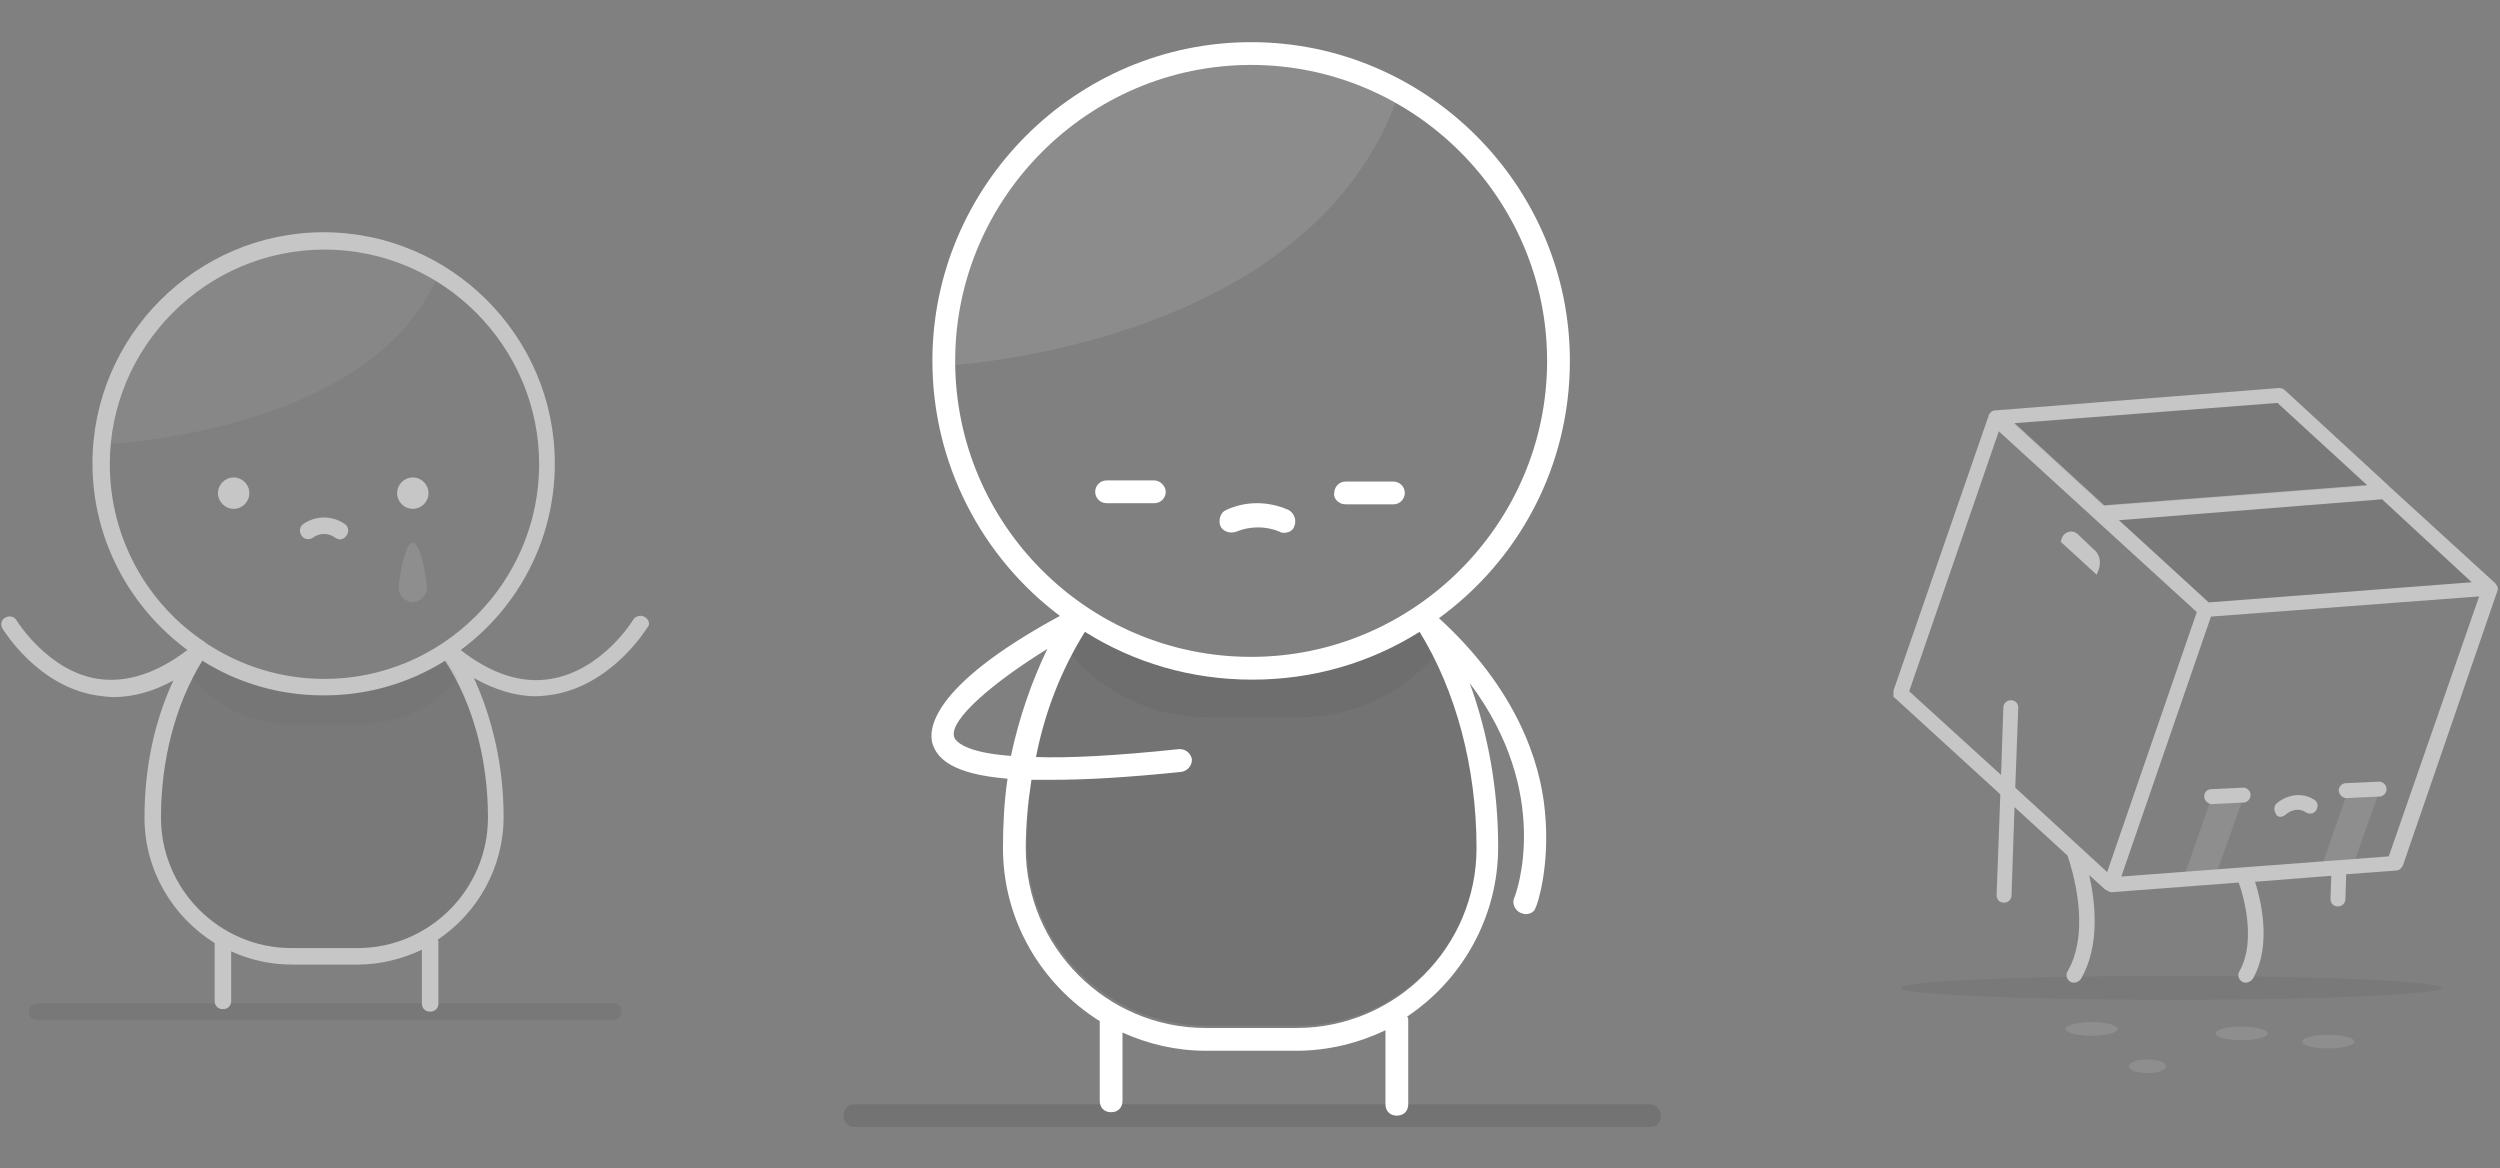 <svg xmlns="http://www.w3.org/2000/svg" width="366" height="171" viewBox="0 0 366 171"><rect x="0" y="0" width="366" height="171" fill="#808080" stroke="none"/><g fill="none" fill-rule="evenodd"><g fill-rule="nonzero"><path fill="#070308" d="M241.496 161.661H125.17c-1 0-1.667.667-1.667 1.667s.667 1.666 1.667 1.666h116.325c1 0 1.666-.666 1.666-1.666 0-1-.833-1.667-1.666-1.667zM216.33 123.83c0 14.5-11.832 26.332-26.33 26.332h-13.333c-14.499 0-26.331-11.833-26.331-26.331 0-11.833 3-22.999 8.332-31.665 7.167 4.5 15.5 7 24.499 7 8.999 0 17.332-2.5 24.498-7 5.666 8.833 8.666 19.999 8.666 31.665z" opacity=".1"/><path fill="#070308" d="M183.333 99.166c-8.999 0-17.332-2.5-24.498-7-.666 1.167-1.333 2.333-2 3.667 4.833 5.666 12 9.166 19.999 9.166h13.332c8 0 15.166-3.5 19.999-9.166-.667-1.334-1.334-2.5-2-3.667-7.5 4.5-15.832 7-24.832 7z" opacity=".05"/><path fill="#FFF" d="M136.837 53.669s53.662-2 67.495-38.664c0 0-17.832-17.499-46.83 0 .167 0-19.665 14.832-20.665 38.664z" opacity=".1"/><g fill="#FFF"><path d="M187.333 77.834c.167.167.5.167.667.167.666 0 1.333-.334 1.5-1 .333-.834 0-1.834-.834-2.334-3-1.333-6.333-1.333-9.166 0-.833.334-1.166 1.5-.833 2.334.333.833 1.5 1.166 2.333.833 2-.833 4.333-.833 6.333 0zm-18.332-7.5h-7c-1 0-1.666.834-1.666 1.667 0 1 .833 1.667 1.667 1.667h7c.999 0 1.666-.834 1.666-1.667 0-.833-.834-1.667-1.667-1.667zm27.998 3.5h7c1 0 1.666-.833 1.666-1.666 0-1-.833-1.667-1.667-1.667H197c-1 0-1.667.833-1.667 1.667-.166.833.667 1.666 1.667 1.666z"/><path d="M210.665 90.5C222.33 82 229.83 68.335 229.83 52.836c0-25.665-20.999-46.663-46.663-46.663-25.665 0-46.664 20.998-46.664 46.663 0 15.165 7.333 28.831 18.666 37.33-19.332 10.5-19.166 16.832-18.666 18.666.667 2.166 2.834 4.5 11 5.166-.5 3.333-.667 6.833-.667 10.166 0 10.666 5.666 19.998 14.166 25.331v11.666c0 1 .666 1.667 1.666 1.667 1 0 1.667-.667 1.667-1.667v-10c3.666 1.667 7.832 2.667 12.166 2.667h13.332c4.666 0 9.166-1.166 12.999-3v10.833c0 1 .667 1.667 1.666 1.667 1 0 1.667-.667 1.667-1.667V149.33c0-.167 0-.334-.167-.5 8-5.333 13.333-14.5 13.333-24.832 0-8.5-1.5-16.665-4.167-23.998 12.166 16.165 6.833 30.831 6.5 31.498-.333.833.167 1.833 1 2.166.166 0 .333.167.666.167.667 0 1.334-.333 1.5-1 .167-.167 2.167-6 1.334-14.166-.667-7.166-4.167-17.832-15.5-28.164zm-70.828-37.664c0-23.832 19.498-43.33 43.33-43.33 23.831 0 43.33 19.498 43.33 43.33 0 23.831-19.499 43.33-43.33 43.33-23.999 0-43.33-19.499-43.33-43.33zm-.167 54.996c-.667-2.5 5.833-8 13.666-12.833-2.334 4.833-4.167 10.166-5.333 15.666-6.833-.5-8.166-2.167-8.333-2.833zm76.494 16.332c0 14.499-11.832 26.331-26.331 26.331H176.5c-14.5 0-26.332-11.832-26.332-26.331 0-3.333.333-6.833.833-10h3c4.833 0 11-.333 18.999-1.166.833-.167 1.5-.833 1.5-1.833-.167-.833-.834-1.5-1.834-1.5-9.499 1-16.332 1.333-20.998 1.167 1.333-6.833 3.833-13 7.166-18.332 7.166 4.5 15.499 6.999 24.498 6.999 9 0 17.332-2.5 24.499-7 5.332 8.667 8.332 19.832 8.332 31.665z"/></g></g><g fill-rule="nonzero" opacity=".547"><path fill="#070308" d="M89.808 149.312H5.44c-.725 0-1.208-.483-1.208-1.208 0-.726.483-1.21 1.208-1.21h84.37c.724 0 1.208.484 1.208 1.21 0 .725-.604 1.208-1.209 1.208z" opacity=".11"/><g fill="#FFF"><circle cx="2.78" cy="3.143" r="2.297" transform="translate(31.427 69.053)"/><circle cx="2.417" cy="3.143" r="2.297" transform="translate(58.019 69.053)"/></g><path fill="#FFF" d="M49.8 78.965c-.242 0-.484-.121-.726-.242a2.72 2.72 0 0 0-3.263 0c-.605.362-1.33.242-1.693-.363-.362-.604-.241-1.33.363-1.692a5.29 5.29 0 0 1 5.923 0c.604.363.725 1.088.362 1.692-.241.363-.604.605-.967.605z"/><path fill="#FFF" d="M94.401 90.327c-.604-.363-1.33-.121-1.692.362 0 .121-4.593 7.494-12.087 8.703-4.23.725-8.703-.725-13.175-4.23 8.34-6.165 13.78-16.077 13.78-27.318C81.226 49.23 65.996 34 47.381 34c-18.614 0-33.844 15.23-33.844 33.844 0 11.241 5.56 21.153 13.9 27.317-4.472 3.385-8.824 4.835-13.054 4.231C7.01 98.304 2.417 90.81 2.417 90.81c-.362-.604-1.087-.725-1.692-.363-.483.242-.725.967-.362 1.572.241.362 5.197 8.46 13.78 9.79.845.121 1.691.242 2.537.242 2.901 0 5.802-.846 8.703-2.417-2.78 5.923-4.23 12.812-4.23 20.065 0 7.735 4.11 14.504 10.274 18.372v8.461c0 .726.483 1.209 1.209 1.209.725 0 1.208-.483 1.208-1.209v-7.252c2.66 1.209 5.681 1.934 8.824 1.934h9.67c3.384 0 6.648-.846 9.428-2.176v7.857c0 .725.483 1.209 1.209 1.209.725 0 1.208-.484 1.208-1.21v-8.944c0-.12 0-.241-.12-.362 5.801-3.868 9.67-10.516 9.67-18.01 0-7.253-1.572-14.263-4.352-20.307 3.022 1.692 6.043 2.66 9.065 2.66.846 0 1.692-.122 2.539-.242 8.582-1.45 13.537-9.428 13.779-9.791.484-.484.242-1.209-.363-1.571zM16.076 67.965c0-17.285 14.142-31.427 31.427-31.427S78.93 50.68 78.93 67.965 64.788 99.392 47.503 99.392c-6.406 0-12.33-1.934-17.285-5.198l-.12-.12c-8.462-5.56-14.022-15.23-14.022-26.109zm55.36 51.734c0 10.515-8.582 19.097-19.098 19.097h-9.67c-10.516 0-19.098-8.582-19.098-19.097 0-8.582 2.176-16.68 6.044-22.966 5.197 3.263 11.24 5.076 17.768 5.076 6.527 0 12.57-1.813 17.768-5.076 4.11 6.285 6.286 14.505 6.286 22.966z"/><path fill="#070308" d="M71.436 119.699c0 10.515-8.582 19.097-19.098 19.097h-9.67c-10.516 0-19.098-8.582-19.098-19.097 0-8.582 2.176-16.68 6.044-22.966 5.197 3.263 11.24 5.076 17.768 5.076 6.527 0 12.57-1.813 17.768-5.076 4.11 6.285 6.286 14.505 6.286 22.966z" opacity=".1"/><path fill="#FFF" d="M58.381 86.096c0 1.088.967 2.055 2.055 2.055s2.055-.967 2.055-2.055-.846-6.648-2.055-6.648c-1.208 0-2.055 5.44-2.055 6.648z" opacity=".2"/><path fill="#FFF" d="M14.867 65.064s39.042-1.33 49.195-24.537c0 0-13.054-11.12-34.086 0 0 0-14.383 9.307-15.109 24.537z" opacity=".1"/><path fill="#070308" d="M47.503 101.81c-6.527 0-12.57-1.814-17.768-5.077a51.968 51.968 0 0 0-1.45 2.659c3.504 4.11 8.702 6.648 14.504 6.648h9.67c5.802 0 11-2.538 14.504-6.648-.483-.967-.967-1.813-1.45-2.66-5.44 3.144-11.483 5.077-18.01 5.077z" opacity=".05"/></g><g opacity=".55"><path d="M304.002 77.253l3.172 2.953c1.093.985 1.53 2.516.984 3.937l-.328.985-7.218-6.562.219-.547c.437-1.312 2.077-1.75 3.171-.766z"/><ellipse cx="39.589" cy="2.625" fill="#070308" fill-rule="nonzero" opacity=".1" rx="39.589" ry="1.75" transform="translate(278.302 141.996)"/><g fill="#FFF" fill-rule="nonzero"><path d="M333.858 119.577c.219 0 .547-.11.765-.328 0 0 1.422-1.313 2.953-.329.547.329 1.203.22 1.531-.328.328-.546.219-1.203-.328-1.53-2.296-1.422-4.593-.22-5.468.546a1.171 1.171 0 0 0-.11 1.531c0 .219.329.438.657.438zm-11.155-2.953c0 .547.547 1.094 1.094 1.094l4.593-.22c.656 0 1.093-.546 1.093-1.093 0-.656-.546-1.093-1.093-1.093l-4.593.218c-.657 0-1.094.438-1.094 1.094zm20.888.219l4.703-.22c.656 0 1.093-.546 1.093-1.093 0-.656-.546-1.093-1.093-1.093l-4.812.218c-.656 0-1.094.547-1.094 1.094.11.656.547 1.094 1.203 1.094z"/><path d="M365.026 85.128l-15.092-13.78-.219-.219-15.2-13.998c-.22-.219-.548-.328-.876-.328l-41.557 3.28c-.438 0-.766.329-.985.766v.219c0 .11-.11.11-.11.219l-13.779 39.807v.875c0 .11.11.11.219.22 0 0 0 .108.11.108l15.31 13.999-.547 14.764c0 .656.438 1.093 1.094 1.093.547 0 1.094-.437 1.094-1.093l.437-12.905 7.765 7.108c.437 1.313 3.609 10.718 0 16.952-.328.546-.11 1.203.437 1.53.219.11.328.11.547.11.328 0 .765-.219.984-.547 2.844-4.921 2.078-11.264 1.203-15.201l2.406 2.187h.11c.109.11.218.11.328.219.109 0 .218.11.328.11h.11l18.59-1.422c.11.218 2.953 7.983.11 13.014-.328.546-.11 1.203.437 1.53.22.11.329.11.547.11.328 0 .766-.219.985-.547 2.952-5.14.984-12.139.328-14.217l11.155-.875-.11 3.39c0 .657.438 1.094 1.094 1.094.547 0 1.093-.437 1.093-1.093l.11-3.61 7.327-.546c.328 0 .656-.219.766-.438 0 0 0-.11.109-.11 0-.108.11-.108.11-.218l13.888-40.354v-.329c-.109-.218-.328-.656-.656-.874zm-3.171.109l-38.496 2.953-13.123-12.03 38.495-3.062 13.124 12.139zM333.42 58.99l13.124 12.03-38.496 2.953-13.123-12.03 38.495-2.953zm-24.934 68.68l-13.452-12.358.438-11.702c0-.656-.438-1.094-1.094-1.094-.547 0-1.093.438-1.093 1.094l-.329 9.842-13.451-12.248 13.123-38.058L321.61 89.61l-13.123 38.058zm41.23-2.297l-39.152 2.953 13.123-38.058 39.261-2.953-13.233 38.058z"/><path d="M304.22 78.238c-.765-.766-2.077-.438-2.405.656l-.11.437 5.25 4.812.328-.875c.328-.984.11-2.187-.766-2.843l-2.296-2.187z"/></g><path fill="#FFF" fill-rule="nonzero" d="M324.672 127.341l-4.703.328 3.5-10.06 4.702-.11zm20.122-1.531l-4.702.438 3.28-9.405 4.703-.22z" opacity=".2"/><ellipse cx="3.281" cy=".984" fill="#FFF" fill-rule="nonzero" opacity=".2" rx="2.734" ry="1" transform="translate(311.11 155.12)"/><ellipse cx="3.937" cy="1.64" fill="#FFF" fill-rule="nonzero" opacity=".2" rx="3.828" ry="1" transform="translate(324.234 149.651)"/><ellipse cx="3.828" cy=".984" fill="#FFF" fill-rule="nonzero" opacity=".2" rx="3.828" ry="1" transform="translate(302.362 149.651)"/><ellipse cx="4.593" cy=".656" fill="#FFF" fill-rule="nonzero" opacity=".2" rx="3.828" ry="1" transform="translate(336.264 151.839)"/><path fill="#070308" fill-rule="nonzero" d="M361.855 85.237l-38.496 2.953-13.233-12.03 38.605-3.062zM333.42 58.99l13.124 12.14-38.605 2.952-13.123-12.03z" opacity=".1"/></g></g></svg>